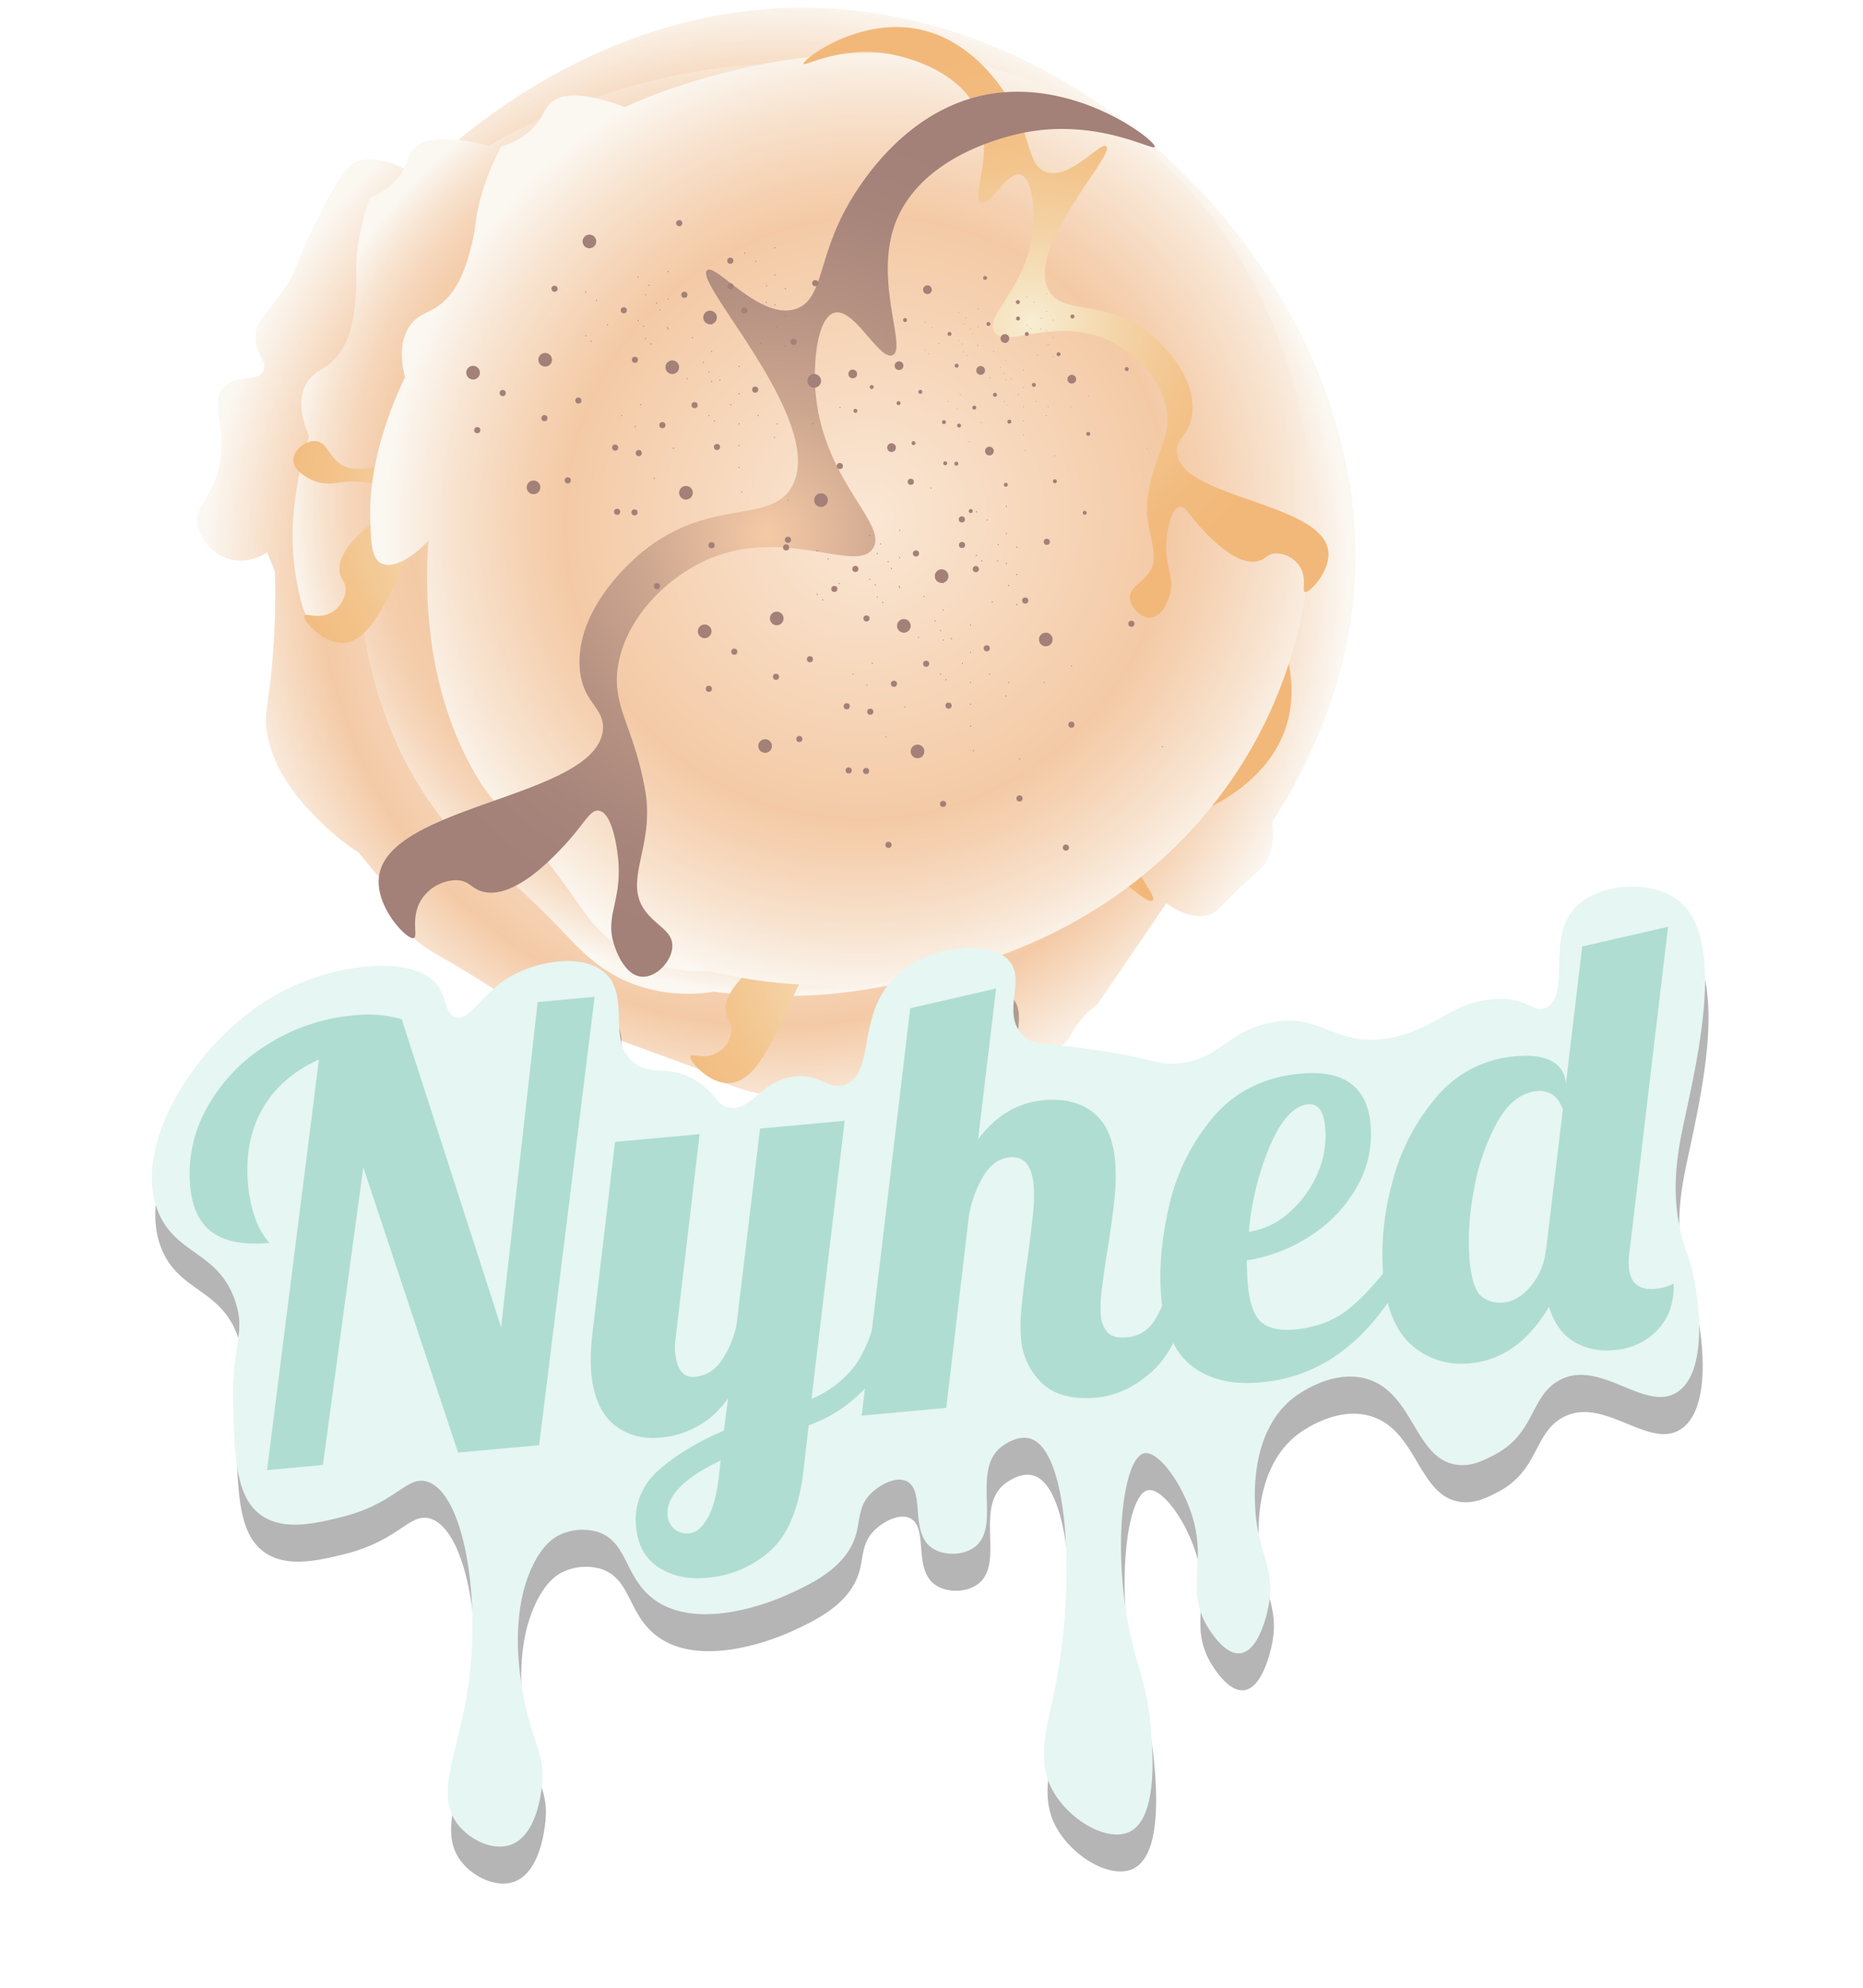 <svg xmlns="http://www.w3.org/2000/svg" xmlns:xlink="http://www.w3.org/1999/xlink" width="600" height="640" viewBox="0 0 600 640"><defs><style>.cls-1{fill:url(#radial-gradient);}.cls-2{fill:url(#radial-gradient-2);}.cls-3{fill:url(#radial-gradient-3);}.cls-4{fill:url(#radial-gradient-4);}.cls-5{fill:url(#radial-gradient-5);}.cls-6{fill:url(#radial-gradient-6);}.cls-7{fill:url(#radial-gradient-7);}.cls-8{fill:#a38078;}.cls-9{opacity:0.29;filter:url(#AI_GaussianBlur_7);}.cls-10{fill:#e6f6f2;}.cls-11{fill:#b0ddd1;}</style><radialGradient id="radial-gradient" cx="250.02" cy="183.52" r="183.81" gradientUnits="userSpaceOnUse"><stop offset="0" stop-color="#fffdf9"/><stop offset="0.16" stop-color="#fefaf4"/><stop offset="0.35" stop-color="#fcf1e5"/><stop offset="0.56" stop-color="#f9e1cc"/><stop offset="0.78" stop-color="#f4ccaa"/><stop offset="0.8" stop-color="#f4caa6"/><stop offset="1" stop-color="#fbf7f1"/></radialGradient><radialGradient id="radial-gradient-2" cx="424.17" cy="-1572.47" r="143.96" gradientTransform="matrix(0.98, 0.52, -0.5, 0.94, -951.53, 1423.78)" gradientUnits="userSpaceOnUse"><stop offset="0" stop-color="#fffdf9"/><stop offset="0.15" stop-color="#fefaf4"/><stop offset="0.33" stop-color="#fcf1e5"/><stop offset="0.53" stop-color="#f9e1cc"/><stop offset="0.73" stop-color="#f4ccaa"/><stop offset="0.75" stop-color="#f4caa6"/><stop offset="0.81" stop-color="#f4cdab"/><stop offset="0.87" stop-color="#f6d6bb"/><stop offset="0.94" stop-color="#f8e6d4"/><stop offset="1" stop-color="#fbf7f1"/></radialGradient><radialGradient id="radial-gradient-3" cx="-4978.08" cy="-5704.63" r="87.87" gradientTransform="matrix(0.1, -1.03, -1.01, -0.1, -4980.15, -5388.3)" gradientUnits="userSpaceOnUse"><stop offset="0" stop-color="#f7eed2"/><stop offset="0.09" stop-color="#f6e6c5"/><stop offset="0.34" stop-color="#f4d2a4"/><stop offset="0.58" stop-color="#f3c48c"/><stop offset="0.81" stop-color="#f2bb7e"/><stop offset="1" stop-color="#f2b879"/></radialGradient><radialGradient id="radial-gradient-4" cx="-4852.69" cy="-5569.92" r="87.87" xlink:href="#radial-gradient-3"/><radialGradient id="radial-gradient-5" cx="279.85" cy="-2043.64" r="132.01" gradientTransform="matrix(0.95, 0.67, -0.69, 0.96, -1396.65, 1941.18)" gradientUnits="userSpaceOnUse"><stop offset="0" stop-color="#fae7d5"/><stop offset="0.63" stop-color="#f4caa6"/><stop offset="0.71" stop-color="#f5d1b2"/><stop offset="0.87" stop-color="#f8e4d1"/><stop offset="1" stop-color="#fbf7f1"/></radialGradient><radialGradient id="radial-gradient-6" cx="-6944.58" cy="67.33" r="87.87" gradientTransform="matrix(-1.03, 0, 0, 1.02, -6820.56, 35.27)" xlink:href="#radial-gradient-3"/><radialGradient id="radial-gradient-7" cx="246.94" cy="172" r="134.03" gradientUnits="userSpaceOnUse"><stop offset="0" stop-color="#f4caa6"/><stop offset="0.04" stop-color="#efc5a3"/><stop offset="0.3" stop-color="#cea790"/><stop offset="0.56" stop-color="#b69283"/><stop offset="0.8" stop-color="#a8857b"/><stop offset="1" stop-color="#a38078"/></radialGradient><filter id="AI_GaussianBlur_7" name="AI_GaussianBlur_7"><feGaussianBlur stdDeviation="7"/></filter></defs><g id="Layer_2" data-name="Layer 2"><path class="cls-1" d="M436.55,177.76c.31,39.21-16,70.13-26.86,87,.92,6-.42,10-1.73,12.39-1.4,2.59-2.49,2.85-8.7,8.71-7,6.62-7.37,7.91-9.94,8.7-1.88.57-6.46,1.33-13.68-3.73l-22.21,32.54a29.33,29.33,0,0,0-5.13,4.75c-3,3.53-3.49,5.78-5,7.45-2,2.29-6.49,4.12-17.39,1.64l-10.79,5.43A94.93,94.93,0,0,1,304.79,353c-7,6-11.65,10-17.4,11.18-12.28,2.57-23.79-8.82-26.1-11.18a56.33,56.33,0,0,1-11.19,0,57.72,57.72,0,0,1-24.86-8.7l-60.9-22.38c-8.32-5.57-15.15-9.68-19.89-12.43-6.9-4-11.84-6.54-14.92-12.43a22.26,22.26,0,0,1-2.39-8.43L115.49,274.5a77.44,77.44,0,0,1-12.06-9.74c-5.1-5-15-14.84-17.4-28.58-1-5.53,0-7.39,1.24-18.65A246.18,246.18,0,0,0,88.51,184q-1.23-3.1-2.48-6.21a15.08,15.08,0,0,1-11.19,2.48,14.61,14.61,0,0,1-11.19-11.19c-1.09-5.86,3.47-7.49,6.22-16.15,4.47-14.07-3.23-23.31,2.49-28.59,4.17-3.87,10.69-1.14,12.43-5,1.31-2.9-2.18-5-2.49-10-.37-6,4.32-8.81,9.94-17.4,3.36-5.13,1.69-4.13,8.7-18.64,9-18.66,11.8-20.37,13.68-21.14s8.41-2.89,19.79,4.64C148,43.59,195.06,1.28,261.29,2.5,354.4,4.2,435.86,91,436.55,177.76Z"/><path class="cls-2" d="M390.14,242.45c-28.65,54.25-93,85.4-160.28,76.86A51.55,51.55,0,0,1,204.34,317c-10.76-4-17.1-10.81-21.87-15.8-27.09-28.38-29.38-23.72-40.8-38.49-7.82-10.12-22.54-32.74-26-71-4.73,6.59-10.34,10.22-14.2,8.87-3.39-1.18-4.39-5.87-5.81-12.92-1.15-5.74-2.59-16.51.2-32.25a115.88,115.88,0,0,1,3.69-14.92c-3.54-8.25-2.66-13.2-1.29-16.16,2.69-5.8,7.62-4.7,12-12,3.2-5.36,3.81-11.47,4.26-16a61.57,61.57,0,0,0,.2-8.34c-.09-5.61.66-13.73,4.46-24.36a21.78,21.78,0,0,0,9-6.46c3-3.76,2.91-6.53,4.65-8.79,2.35-3,8.3-5.46,24.78-1.48,3.4-2.11,86.23-51.7,164.53-9.37C391.43,75.11,428.75,169.3,390.14,242.45Z"/><path class="cls-3" d="M234.83,348.74c15.69-.63,21.32-45.65,36-45.57,4.84,0,5.25,5,12.73,6.28,11.58,1.92,22.21-7.48,25.14-10.29,14.31-13.74,9.18-28.14,18-32.07,14.4-6.38,41.62,25.67,44.49,22.79,1.77-1.76-9.7-12.53-6.43-20,2.48-5.67,10.9-3.76,22.5-8.84,3.84-1.69,20.77-9.54,26.64-26.19,6.95-19.72-5.8-39.84-7.09-39.51-1,.25,4.59,12.06.77,27.09-.76,3-5.92,21.07-20,26.81-13.48,5.5-29-4.63-30.71-1.22-1.39,2.82,9.46,9.21,7.9,13.42-1.24,3.31-9.58,3.66-16.09,2.7-19.76-2.93-27.76-18.69-33.49-15.84-5.93,2.95,3,19.66-5.88,35.75-4.63,8.33-13.91,16.25-24.12,17.13-9.15.8-12.71-4.62-26.69-8.43-11.63-3.18-19.63,3.09-25.6-2.43-3-2.76-3.71-6.25-6.87-6.56s-7.21,2.81-7.24,6.07c0,3.69,5.05,6,6.05,6.48,6.06,2.79,9.42-.67,18.24.89.55.09,10.07,1.84,10.34,5.2.16,2-3,2.82-8.15,6.83-3.1,2.43-12.56,9.83-11.57,16.63.39,2.7,2.13,3.23,1.92,6.09a9.23,9.23,0,0,1-4.84,7.14c-4,2.11-8-.07-8.41.9C221.72,341.33,228.23,349,234.83,348.74Z"/><path class="cls-4" d="M110.54,207c15.69-.63,21.31-45.65,36-45.57,4.84,0,5.26,5,12.74,6.28,11.57,1.93,22.21-7.48,25.13-10.29,14.31-13.74,9.18-28.14,18-32.07,14.4-6.38,41.62,25.67,44.5,22.79,1.76-1.75-9.71-12.53-6.44-20,2.48-5.67,10.9-3.76,22.5-8.84,3.84-1.69,20.77-9.54,26.64-26.19,6.95-19.72-5.8-39.84-7.09-39.51-1,.25,4.59,12.06.77,27.09-.76,3-5.92,21.07-20,26.82-13.49,5.49-29-4.64-30.71-1.22-1.39,2.82,9.46,9.2,7.89,13.41-1.23,3.31-9.57,3.66-16.08,2.7-19.77-2.93-27.77-18.69-33.49-15.84-5.93,3,3,19.66-5.89,35.75-4.62,8.33-13.91,16.25-24.12,17.14-9.15.79-12.71-4.63-26.69-8.44-11.63-3.18-19.63,3.09-25.6-2.43-3-2.76-3.71-6.25-6.87-6.56s-7.21,2.81-7.24,6.07c0,3.69,5.05,6,6.05,6.48,6.06,2.79,9.42-.67,18.24.89.55.09,10.07,1.84,10.34,5.2.16,2-3,2.82-8.14,6.83-3.11,2.43-12.57,9.83-11.58,16.63.4,2.7,2.13,3.23,1.93,6.09a9.26,9.26,0,0,1-4.85,7.14c-4,2.11-8-.07-8.41.9C97.42,199.63,103.93,207.3,110.54,207Z"/><path class="cls-5" d="M395.46,252.75c-36.23,51-103.34,75.33-167.08,59.91a48.12,48.12,0,0,1-24.33-4.89c-9.78-5-14.84-12.51-18.66-18-21.75-31-24.69-26.61-33.42-42.47-6-10.87-16.65-34.87-14-73.25-5.61,6-11.6,9.09-15.12,7.35-3.1-1.53-3.33-6.29-3.59-13.45-.21-5.82.08-16.68,5.26-32a122.46,122.46,0,0,1,5.91-14.46c-2.13-8.56-.5-13.39,1.29-16.19,3.51-5.49,8.1-3.89,13.44-10.65,3.94-5,5.49-11,6.64-15.49a63.1,63.1,0,0,0,1.5-8.27c.8-5.58,2.8-13.58,8.15-23.76a22.65,22.65,0,0,0,9.76-5.49c3.51-3.43,3.84-6.19,5.88-8.26,2.75-2.78,8.89-4.57,24.19,1.08,3.62-1.75,91.53-42.52,160.6,7.64C423,86.52,444.3,184,395.46,252.75Z"/><path class="cls-6" d="M427.77,177.31c-2.11-15.56-47.46-16.92-48.75-31.52-.43-4.82,4.5-5.71,5-13.27.83-11.71-9.54-21.41-12.61-24.05-15-13-28.88-6.49-33.62-14.93-7.72-13.73,21.62-43.85,18.49-46.44-1.92-1.59-11.56,10.84-19.33,8.29-5.88-1.93-4.78-10.49-10.93-21.56-2-3.67-11.46-19.78-28.58-24.06-20.29-5.06-39.12,9.54-38.67,10.79.34.93,11.57-5.71,26.9-3.32,3,.47,21.53,3.9,28.58,17.41C321,47.56,312.41,64,316,65.34c2.94,1.12,8.27-10.28,12.61-9.12,3.42.91,4.55,9.18,4.2,15.76-1,20-16,29.4-12.61,34.83,3.5,5.63,19.29-4.89,36.15,2.49,8.73,3.82,17.49,12.32,19.33,22.39,1.66,9-3.4,13.1-5.88,27.37-2.06,11.88,4.93,19.25,0,25.71-2.47,3.24-5.88,4.29-5.89,7.47s3.49,6.91,6.73,6.63c3.67-.31,5.52-5.59,5.88-6.63,2.21-6.3-1.55-9.32-.84-18.25.05-.55.89-10.2,4.21-10.78,1.95-.34,3.09,2.75,7.56,7.46,2.71,2.86,11,11.58,17.65,10,2.65-.65,3-2.43,5.89-2.49a9.27,9.27,0,0,1,7.56,4.14c2.48,3.79.68,7.95,1.69,8.3C421.63,191.07,428.66,183.86,427.77,177.31Z"/><path class="cls-7" d="M122.07,282.17c3.12-23.32,70.18-25.35,72.1-47.24.63-7.22-6.67-8.55-7.46-19.88C185.48,197.5,200.81,183,205.35,179c22.23-19.41,42.71-9.73,49.72-22.37,11.41-20.58-32-65.73-27.34-69.61,2.83-2.38,17.09,16.26,28.59,12.43,8.69-2.9,7.05-15.73,16.16-32.32,3-5.5,16.94-29.64,42.26-36,30-7.58,57.84,14.29,57.17,16.16-.5,1.41-17.11-8.54-39.77-5-4.49.71-31.83,5.86-42.26,26.1-10,19.34,2.77,44-2.49,46C283.05,116,275.16,99,268.75,100.69c-5.06,1.37-6.73,13.77-6.22,23.62,1.55,29.9,23.64,44.06,18.65,52.2-5.18,8.43-28.52-7.33-53.45,3.73-12.91,5.72-25.87,18.46-28.59,33.56-2.44,13.54,5,19.63,8.7,41,3,17.8-7.3,28.85,0,38.53,3.65,4.85,8.69,6.43,8.7,11.19s-5.14,10.36-9.94,9.94c-5.44-.47-8.17-8.38-8.7-9.94-3.26-9.43,2.29-14,1.24-27.35-.07-.82-1.3-15.28-6.22-16.15-2.89-.52-4.58,4.12-11.18,11.18-4,4.29-16.23,17.35-26.11,14.92-3.91-1-4.46-3.63-8.7-3.73a13.66,13.66,0,0,0-11.18,6.21c-3.67,5.68-1,11.92-2.49,12.43C131.16,302.79,120.76,292,122.07,282.17Z"/><circle class="cls-8" cx="152.36" cy="119.99" r="2.2"/><circle class="cls-8" cx="268.71" cy="189.62" r="0.99"/><circle class="cls-8" cx="229.16" cy="175.55" r="0.99"/><circle class="cls-8" cx="262.56" cy="91.17" r="0.99"/><circle class="cls-8" cx="270.47" cy="150.06" r="0.99"/><circle class="cls-8" cx="253.77" cy="173.8" r="0.99"/><circle class="cls-8" cx="211.58" cy="188.74" r="0.99"/><circle class="cls-8" cx="239.7" cy="99.96" r="0.99"/><circle class="cls-8" cx="213.33" cy="136.88" r="0.99"/><circle class="cls-8" cx="289.8" cy="117.54" r="0.99"/><ellipse class="cls-8" cx="238.88" cy="158.41" rx="0.17" ry="0.19"/><ellipse class="cls-8" cx="238" cy="136.44" rx="0.17" ry="0.19"/><ellipse class="cls-8" cx="238" cy="143.47" rx="0.17" ry="0.19"/><ellipse class="cls-8" cx="244.15" cy="133.8" rx="0.17" ry="0.19"/><ellipse class="cls-8" cx="235.36" cy="130.29" rx="0.17" ry="0.19"/><ellipse class="cls-8" cx="230.09" cy="135.56" rx="0.17" ry="0.19"/><ellipse class="cls-8" cx="238" cy="150.5" rx="0.17" ry="0.19"/><ellipse class="cls-8" cx="250.31" cy="136.44" rx="0.17" ry="0.19"/><ellipse class="cls-8" cx="238" cy="117.98" rx="0.17" ry="0.19"/><ellipse class="cls-8" cx="228.33" cy="133.8" rx="0.17" ry="0.19"/><ellipse class="cls-8" cx="210.75" cy="154.02" rx="0.17" ry="0.19"/><ellipse class="cls-8" cx="228.33" cy="119.74" rx="0.17" ry="0.19"/><ellipse class="cls-8" cx="238" cy="126.77" rx="0.17" ry="0.19"/><ellipse class="cls-8" cx="200.2" cy="133.8" rx="0.17" ry="0.19"/><ellipse class="cls-8" cx="204.6" cy="137.32" rx="0.17" ry="0.19"/><ellipse class="cls-8" cx="206.36" cy="130.29" rx="0.17" ry="0.19"/><ellipse class="cls-8" cx="231.85" cy="122.38" rx="0.17" ry="0.19"/><ellipse class="cls-8" cx="216.91" cy="144.35" rx="0.17" ry="0.19"/><ellipse class="cls-8" cx="261.73" cy="136.44" rx="0.17" ry="0.19"/><ellipse class="cls-8" cx="253.82" cy="161.05" rx="0.17" ry="0.19"/><ellipse class="cls-8" cx="270.52" cy="131.17" rx="0.17" ry="0.19"/><ellipse class="cls-8" cx="249.43" cy="140.83" rx="0.17" ry="0.19"/><circle class="cls-8" cx="230.91" cy="143.91" r="0.99"/><circle class="cls-8" cx="243.22" cy="125.45" r="0.99"/><circle class="cls-8" cx="216.52" cy="118.23" r="2.2"/><circle class="cls-8" cx="262.23" cy="122.62" r="2.2"/><circle class="cls-8" cx="220.92" cy="158.66" r="2.2"/><circle class="cls-8" cx="204.35" cy="164.98" r="0.99"/><circle class="cls-8" cx="175.34" cy="134.63" r="0.99"/><circle class="cls-8" cx="235.21" cy="83.94" r="0.99"/><circle class="cls-8" cx="223.7" cy="130.44" r="0.99"/><circle class="cls-8" cx="198.12" cy="144.12" r="0.99"/><circle class="cls-8" cx="153.71" cy="138.5" r="0.99"/><circle class="cls-8" cx="218.75" cy="71.85" r="0.99"/><circle class="cls-8" cx="178.6" cy="92.97" r="0.99"/><circle class="cls-8" cx="255.6" cy="110.08" r="0.99"/><circle class="cls-8" cx="204.48" cy="115.84" r="0.99"/><circle class="cls-8" cx="189.83" cy="77.74" r="2.2"/><circle class="cls-8" cx="228.68" cy="102.22" r="2.2"/><circle class="cls-8" cx="175.58" cy="115.84" r="2.2"/><circle class="cls-8" cx="205.71" cy="145.87" r="0.99"/><circle class="cls-8" cx="182.85" cy="154.66" r="0.99"/><circle class="cls-8" cx="186.27" cy="128.97" r="0.99"/><circle class="cls-8" cx="161.9" cy="126.55" r="0.99"/><circle class="cls-8" cx="198.75" cy="164.78" r="0.99"/><circle class="cls-8" cx="171.83" cy="156.92" r="2.2"/><ellipse class="cls-8" cx="299.83" cy="157.16" rx="0.17" ry="0.19"/><ellipse class="cls-8" cx="214.98" cy="105.47" rx="0.17" ry="0.19"/><ellipse class="cls-8" cx="209.71" cy="110.74" rx="0.17" ry="0.19"/><ellipse class="cls-8" cx="207.95" cy="108.99" rx="0.17" ry="0.19"/><ellipse class="cls-8" cx="207.95" cy="94.92" rx="0.17" ry="0.19"/><ellipse class="cls-8" cx="211.47" cy="97.56" rx="0.17" ry="0.19"/><ellipse class="cls-8" cx="195.65" cy="104.59" rx="0.17" ry="0.19"/><ellipse class="cls-8" cx="190.37" cy="109.86" rx="0.17" ry="0.19"/><ellipse class="cls-8" cx="188.62" cy="108.11" rx="0.17" ry="0.19"/><ellipse class="cls-8" cx="188.62" cy="94.04" rx="0.17" ry="0.19"/><ellipse class="cls-8" cx="192.13" cy="96.68" rx="0.17" ry="0.19"/><ellipse class="cls-8" cx="215.2" cy="105.91" rx="0.17" ry="0.19"/><ellipse class="cls-8" cx="212.56" cy="99.76" rx="0.17" ry="0.19"/><ellipse class="cls-8" cx="207.29" cy="105.03" rx="0.17" ry="0.19"/><ellipse class="cls-8" cx="215.2" cy="87.45" rx="0.17" ry="0.19"/><ellipse class="cls-8" cx="205.53" cy="103.27" rx="0.17" ry="0.19"/><ellipse class="cls-8" cx="205.53" cy="89.21" rx="0.17" ry="0.19"/><ellipse class="cls-8" cx="215.2" cy="96.24" rx="0.17" ry="0.19"/><ellipse class="cls-8" cx="209.05" cy="91.85" rx="0.17" ry="0.19"/><circle class="cls-8" cx="220.42" cy="94.92" r="0.99"/><circle class="cls-8" cx="200.9" cy="99.9" r="0.99"/><ellipse class="cls-8" cx="249.55" cy="98.2" rx="0.17" ry="0.19"/><ellipse class="cls-8" cx="246.91" cy="92.04" rx="0.17" ry="0.19"/><ellipse class="cls-8" cx="241.64" cy="97.32" rx="0.17" ry="0.19"/><ellipse class="cls-8" cx="249.55" cy="79.74" rx="0.17" ry="0.19"/><ellipse class="cls-8" cx="239.88" cy="95.56" rx="0.17" ry="0.19"/><ellipse class="cls-8" cx="239.88" cy="81.5" rx="0.17" ry="0.19"/><ellipse class="cls-8" cx="249.55" cy="88.53" rx="0.17" ry="0.19"/><ellipse class="cls-8" cx="243.4" cy="84.13" rx="0.17" ry="0.19"/><circle class="cls-8" cx="235.26" cy="92.19" r="0.99"/><ellipse class="cls-8" cx="252.91" cy="111.38" rx="0.17" ry="0.19"/><ellipse class="cls-8" cx="250.27" cy="105.23" rx="0.17" ry="0.19"/><ellipse class="cls-8" cx="245" cy="110.5" rx="0.17" ry="0.19"/><ellipse class="cls-8" cx="252.91" cy="92.92" rx="0.17" ry="0.19"/><ellipse class="cls-8" cx="252.91" cy="101.71" rx="0.17" ry="0.19"/><ellipse class="cls-8" cx="246.76" cy="97.32" rx="0.17" ry="0.19"/><ellipse class="cls-8" cx="229.18" cy="122.81" rx="0.17" ry="0.19"/><ellipse class="cls-8" cx="226.54" cy="116.66" rx="0.17" ry="0.19"/><ellipse class="cls-8" cx="221.27" cy="121.93" rx="0.17" ry="0.19"/><ellipse class="cls-8" cx="229.18" cy="104.35" rx="0.17" ry="0.19"/><ellipse class="cls-8" cx="229.18" cy="113.14" rx="0.17" ry="0.19"/><ellipse class="cls-8" cx="223.02" cy="108.75" rx="0.17" ry="0.19"/><circle class="cls-8" cx="226.94" cy="203.27" r="2.2"/><circle class="cls-8" cx="343.29" cy="272.9" r="0.99"/><circle class="cls-8" cx="303.73" cy="258.83" r="0.99"/><circle class="cls-8" cx="337.13" cy="174.45" r="0.99"/><circle class="cls-8" cx="345.05" cy="233.34" r="0.99"/><circle class="cls-8" cx="328.35" cy="257.08" r="0.99"/><circle class="cls-8" cx="286.15" cy="272.02" r="0.99"/><circle class="cls-8" cx="314.28" cy="183.24" r="0.99"/><circle class="cls-8" cx="287.91" cy="220.16" r="0.99"/><circle class="cls-8" cx="364.38" cy="200.82" r="0.99"/><ellipse class="cls-8" cx="313.46" cy="241.69" rx="0.17" ry="0.19"/><ellipse class="cls-8" cx="312.58" cy="219.72" rx="0.17" ry="0.19"/><ellipse class="cls-8" cx="312.58" cy="226.75" rx="0.17" ry="0.19"/><ellipse class="cls-8" cx="318.73" cy="217.08" rx="0.17" ry="0.19"/><ellipse class="cls-8" cx="309.94" cy="213.57" rx="0.17" ry="0.19"/><ellipse class="cls-8" cx="304.67" cy="218.84" rx="0.17" ry="0.19"/><ellipse class="cls-8" cx="312.58" cy="233.78" rx="0.17" ry="0.19"/><ellipse class="cls-8" cx="324.88" cy="219.72" rx="0.17" ry="0.19"/><ellipse class="cls-8" cx="312.58" cy="201.26" rx="0.17" ry="0.19"/><ellipse class="cls-8" cx="302.91" cy="217.08" rx="0.17" ry="0.19"/><ellipse class="cls-8" cx="285.33" cy="237.3" rx="0.17" ry="0.19"/><ellipse class="cls-8" cx="302.91" cy="203.02" rx="0.17" ry="0.19"/><ellipse class="cls-8" cx="312.58" cy="210.05" rx="0.17" ry="0.19"/><ellipse class="cls-8" cx="274.78" cy="217.08" rx="0.17" ry="0.19"/><ellipse class="cls-8" cx="279.18" cy="220.6" rx="0.17" ry="0.19"/><ellipse class="cls-8" cx="280.94" cy="213.57" rx="0.17" ry="0.19"/><ellipse class="cls-8" cx="306.43" cy="205.66" rx="0.17" ry="0.19"/><ellipse class="cls-8" cx="291.48" cy="227.63" rx="0.17" ry="0.19"/><ellipse class="cls-8" cx="336.31" cy="219.72" rx="0.17" ry="0.19"/><ellipse class="cls-8" cx="328.4" cy="244.33" rx="0.17" ry="0.19"/><ellipse class="cls-8" cx="345.1" cy="214.45" rx="0.17" ry="0.19"/><ellipse class="cls-8" cx="324.01" cy="224.11" rx="0.17" ry="0.19"/><circle class="cls-8" cx="305.49" cy="227.19" r="0.99"/><circle class="cls-8" cx="317.8" cy="208.73" r="0.99"/><circle class="cls-8" cx="291.1" cy="201.51" r="2.2"/><circle class="cls-8" cx="336.81" cy="205.9" r="2.2"/><circle class="cls-8" cx="295.5" cy="241.94" r="2.2"/><circle class="cls-8" cx="278.93" cy="248.25" r="0.99"/><circle class="cls-8" cx="249.92" cy="217.91" r="0.99"/><circle class="cls-8" cx="309.78" cy="167.22" r="0.99"/><circle class="cls-8" cx="298.28" cy="213.71" r="0.99"/><circle class="cls-8" cx="272.7" cy="227.4" r="0.99"/><circle class="cls-8" cx="228.29" cy="221.78" r="0.99"/><circle class="cls-8" cx="293.33" cy="155.13" r="0.99"/><circle class="cls-8" cx="253.18" cy="176.25" r="0.99"/><circle class="cls-8" cx="330.18" cy="193.36" r="0.99"/><circle class="cls-8" cx="279.06" cy="199.12" r="0.99"/><circle class="cls-8" cx="264.41" cy="161.02" r="2.2"/><circle class="cls-8" cx="303.26" cy="185.5" r="2.2"/><circle class="cls-8" cx="250.16" cy="199.12" r="2.2"/><circle class="cls-8" cx="280.28" cy="229.15" r="0.99"/><circle class="cls-8" cx="257.43" cy="237.94" r="0.99"/><circle class="cls-8" cx="260.85" cy="212.25" r="0.99"/><circle class="cls-8" cx="236.48" cy="209.83" r="0.99"/><circle class="cls-8" cx="273.33" cy="248.06" r="0.99"/><circle class="cls-8" cx="246.41" cy="240.2" r="2.2"/><ellipse class="cls-8" cx="374.4" cy="240.44" rx="0.17" ry="0.19"/><ellipse class="cls-8" cx="289.56" cy="188.75" rx="0.17" ry="0.19"/><ellipse class="cls-8" cx="284.29" cy="194.02" rx="0.17" ry="0.19"/><ellipse class="cls-8" cx="282.53" cy="192.26" rx="0.17" ry="0.19"/><ellipse class="cls-8" cx="282.53" cy="178.2" rx="0.17" ry="0.19"/><ellipse class="cls-8" cx="286.05" cy="180.84" rx="0.17" ry="0.19"/><ellipse class="cls-8" cx="270.23" cy="187.87" rx="0.17" ry="0.19"/><ellipse class="cls-8" cx="264.95" cy="193.14" rx="0.17" ry="0.19"/><ellipse class="cls-8" cx="263.19" cy="191.39" rx="0.17" ry="0.19"/><ellipse class="cls-8" cx="263.19" cy="177.32" rx="0.17" ry="0.19"/><ellipse class="cls-8" cx="266.71" cy="179.96" rx="0.17" ry="0.19"/><ellipse class="cls-8" cx="289.78" cy="189.19" rx="0.17" ry="0.19"/><ellipse class="cls-8" cx="287.14" cy="183.04" rx="0.17" ry="0.19"/><ellipse class="cls-8" cx="281.87" cy="188.31" rx="0.17" ry="0.19"/><ellipse class="cls-8" cx="289.78" cy="170.73" rx="0.17" ry="0.19"/><ellipse class="cls-8" cx="280.11" cy="186.55" rx="0.17" ry="0.19"/><ellipse class="cls-8" cx="280.11" cy="172.49" rx="0.17" ry="0.19"/><ellipse class="cls-8" cx="289.78" cy="179.52" rx="0.17" ry="0.19"/><ellipse class="cls-8" cx="283.63" cy="175.12" rx="0.17" ry="0.19"/><circle class="cls-8" cx="295" cy="178.2" r="0.99"/><circle class="cls-8" cx="275.48" cy="183.18" r="0.99"/><ellipse class="cls-8" cx="324.13" cy="181.48" rx="0.17" ry="0.19"/><ellipse class="cls-8" cx="321.49" cy="175.32" rx="0.17" ry="0.19"/><ellipse class="cls-8" cx="316.22" cy="180.6" rx="0.17" ry="0.19"/><ellipse class="cls-8" cx="324.13" cy="163.02" rx="0.17" ry="0.19"/><ellipse class="cls-8" cx="314.46" cy="178.84" rx="0.17" ry="0.19"/><ellipse class="cls-8" cx="314.46" cy="164.78" rx="0.17" ry="0.19"/><ellipse class="cls-8" cx="324.13" cy="171.81" rx="0.17" ry="0.19"/><ellipse class="cls-8" cx="317.98" cy="167.41" rx="0.17" ry="0.19"/><circle class="cls-8" cx="309.83" cy="175.47" r="0.99"/><ellipse class="cls-8" cx="327.49" cy="194.66" rx="0.17" ry="0.19"/><ellipse class="cls-8" cx="324.85" cy="188.51" rx="0.17" ry="0.19"/><ellipse class="cls-8" cx="319.58" cy="193.78" rx="0.17" ry="0.19"/><ellipse class="cls-8" cx="327.49" cy="176.2" rx="0.17" ry="0.19"/><ellipse class="cls-8" cx="327.49" cy="184.99" rx="0.17" ry="0.19"/><ellipse class="cls-8" cx="321.33" cy="180.6" rx="0.17" ry="0.19"/><ellipse class="cls-8" cx="303.76" cy="206.09" rx="0.17" ry="0.19"/><ellipse class="cls-8" cx="301.12" cy="199.94" rx="0.17" ry="0.19"/><ellipse class="cls-8" cx="295.84" cy="205.21" rx="0.17" ry="0.19"/><ellipse class="cls-8" cx="303.76" cy="187.63" rx="0.17" ry="0.19"/><ellipse class="cls-8" cx="303.76" cy="196.42" rx="0.17" ry="0.19"/><ellipse class="cls-8" cx="297.6" cy="192.02" rx="0.17" ry="0.19"/><circle class="cls-8" cx="274.63" cy="120.4" r="1.41"/><circle class="cls-8" cx="349.34" cy="165.11" r="0.64"/><circle class="cls-8" cx="323.94" cy="156.08" r="0.64"/><circle class="cls-8" cx="345.39" cy="101.9" r="0.64"/><circle class="cls-8" cx="350.47" cy="139.71" r="0.64"/><circle class="cls-8" cx="339.74" cy="154.95" r="0.64"/><circle class="cls-8" cx="312.65" cy="164.55" r="0.64"/><circle class="cls-8" cx="330.71" cy="107.54" r="0.64"/><circle class="cls-8" cx="313.78" cy="131.25" r="0.64"/><circle class="cls-8" cx="362.88" cy="118.83" r="0.64"/><ellipse class="cls-8" cx="330.18" cy="145.08" rx="0.11" ry="0.12"/><ellipse class="cls-8" cx="329.62" cy="130.97" rx="0.11" ry="0.12"/><ellipse class="cls-8" cx="329.62" cy="135.48" rx="0.11" ry="0.12"/><ellipse class="cls-8" cx="333.57" cy="129.27" rx="0.11" ry="0.12"/><ellipse class="cls-8" cx="327.93" cy="127.02" rx="0.11" ry="0.12"/><ellipse class="cls-8" cx="324.54" cy="130.4" rx="0.11" ry="0.12"/><ellipse class="cls-8" cx="329.62" cy="140" rx="0.11" ry="0.12"/><ellipse class="cls-8" cx="337.52" cy="130.97" rx="0.11" ry="0.12"/><ellipse class="cls-8" cx="329.62" cy="119.11" rx="0.11" ry="0.12"/><ellipse class="cls-8" cx="323.41" cy="129.27" rx="0.11" ry="0.12"/><ellipse class="cls-8" cx="312.12" cy="142.25" rx="0.11" ry="0.12"/><ellipse class="cls-8" cx="323.41" cy="120.24" rx="0.11" ry="0.12"/><ellipse class="cls-8" cx="329.62" cy="124.76" rx="0.11" ry="0.12"/><ellipse class="cls-8" cx="305.35" cy="129.27" rx="0.11" ry="0.12"/><ellipse class="cls-8" cx="308.17" cy="131.53" rx="0.11" ry="0.12"/><ellipse class="cls-8" cx="309.3" cy="127.02" rx="0.11" ry="0.12"/><ellipse class="cls-8" cx="325.67" cy="121.94" rx="0.11" ry="0.12"/><ellipse class="cls-8" cx="316.07" cy="136.05" rx="0.11" ry="0.12"/><ellipse class="cls-8" cx="344.86" cy="130.97" rx="0.11" ry="0.12"/><ellipse class="cls-8" cx="339.78" cy="146.77" rx="0.11" ry="0.12"/><ellipse class="cls-8" cx="350.5" cy="127.58" rx="0.11" ry="0.12"/><ellipse class="cls-8" cx="336.96" cy="133.79" rx="0.11" ry="0.12"/><circle class="cls-8" cx="325.07" cy="135.76" r="0.64"/><circle class="cls-8" cx="332.97" cy="123.91" r="0.64"/><circle class="cls-8" cx="315.83" cy="119.27" r="1.41"/><circle class="cls-8" cx="345.18" cy="122.09" r="1.41"/><circle class="cls-8" cx="318.65" cy="145.23" r="1.41"/><circle class="cls-8" cx="308.01" cy="149.29" r="0.64"/><circle class="cls-8" cx="289.39" cy="129.8" r="0.64"/><circle class="cls-8" cx="327.82" cy="97.26" r="0.64"/><circle class="cls-8" cx="320.44" cy="127.11" r="0.64"/><circle class="cls-8" cx="304.01" cy="135.9" r="0.64"/><circle class="cls-8" cx="275.5" cy="132.29" r="0.64"/><circle class="cls-8" cx="317.26" cy="89.49" r="0.64"/><circle class="cls-8" cx="291.48" cy="103.05" r="0.64"/><circle class="cls-8" cx="340.92" cy="114.04" r="0.64"/><circle class="cls-8" cx="308.1" cy="117.74" r="0.64"/><circle class="cls-8" cx="298.69" cy="93.28" r="1.41"/><circle class="cls-8" cx="323.64" cy="108.99" r="1.41"/><circle class="cls-8" cx="289.54" cy="117.74" r="1.41"/><circle class="cls-8" cx="308.88" cy="137.02" r="0.64"/><circle class="cls-8" cx="294.21" cy="142.67" r="0.64"/><circle class="cls-8" cx="296.4" cy="126.17" r="0.64"/><circle class="cls-8" cx="280.75" cy="124.62" r="0.64"/><circle class="cls-8" cx="304.42" cy="149.16" r="0.64"/><circle class="cls-8" cx="287.13" cy="144.12" r="1.41"/><ellipse class="cls-8" cx="369.32" cy="144.27" rx="0.11" ry="0.12"/><ellipse class="cls-8" cx="314.84" cy="111.08" rx="0.11" ry="0.12"/><ellipse class="cls-8" cx="311.45" cy="114.47" rx="0.11" ry="0.12"/><ellipse class="cls-8" cx="310.33" cy="113.34" rx="0.11" ry="0.12"/><ellipse class="cls-8" cx="310.33" cy="104.31" rx="0.11" ry="0.12"/><ellipse class="cls-8" cx="312.58" cy="106" rx="0.11" ry="0.12"/><ellipse class="cls-8" cx="302.42" cy="110.52" rx="0.11" ry="0.12"/><ellipse class="cls-8" cx="299.04" cy="113.9" rx="0.11" ry="0.12"/><ellipse class="cls-8" cx="297.91" cy="112.77" rx="0.11" ry="0.12"/><ellipse class="cls-8" cx="297.91" cy="103.74" rx="0.11" ry="0.12"/><ellipse class="cls-8" cx="300.17" cy="105.44" rx="0.11" ry="0.12"/><ellipse class="cls-8" cx="314.98" cy="111.36" rx="0.11" ry="0.12"/><ellipse class="cls-8" cx="313.29" cy="107.41" rx="0.11" ry="0.12"/><ellipse class="cls-8" cx="309.9" cy="110.8" rx="0.11" ry="0.12"/><ellipse class="cls-8" cx="314.98" cy="99.51" rx="0.11" ry="0.12"/><ellipse class="cls-8" cx="308.77" cy="109.67" rx="0.11" ry="0.12"/><ellipse class="cls-8" cx="308.77" cy="100.64" rx="0.11" ry="0.12"/><ellipse class="cls-8" cx="314.98" cy="105.15" rx="0.11" ry="0.12"/><ellipse class="cls-8" cx="311.03" cy="102.33" rx="0.11" ry="0.12"/><circle class="cls-8" cx="318.33" cy="104.31" r="0.64"/><circle class="cls-8" cx="305.8" cy="107.51" r="0.64"/><ellipse class="cls-8" cx="337.04" cy="106.41" rx="0.11" ry="0.12"/><ellipse class="cls-8" cx="335.34" cy="102.46" rx="0.11" ry="0.12"/><ellipse class="cls-8" cx="331.96" cy="105.85" rx="0.11" ry="0.12"/><ellipse class="cls-8" cx="337.04" cy="94.56" rx="0.11" ry="0.12"/><ellipse class="cls-8" cx="330.83" cy="104.72" rx="0.11" ry="0.12"/><ellipse class="cls-8" cx="330.83" cy="95.69" rx="0.11" ry="0.12"/><ellipse class="cls-8" cx="337.04" cy="100.2" rx="0.11" ry="0.12"/><ellipse class="cls-8" cx="333.09" cy="97.38" rx="0.11" ry="0.12"/><circle class="cls-8" cx="327.86" cy="102.55" r="0.64"/><ellipse class="cls-8" cx="339.19" cy="114.88" rx="0.11" ry="0.12"/><ellipse class="cls-8" cx="337.5" cy="110.93" rx="0.11" ry="0.12"/><ellipse class="cls-8" cx="334.11" cy="114.31" rx="0.11" ry="0.12"/><ellipse class="cls-8" cx="339.19" cy="103.02" rx="0.11" ry="0.12"/><ellipse class="cls-8" cx="339.19" cy="108.67" rx="0.11" ry="0.12"/><ellipse class="cls-8" cx="335.24" cy="105.85" rx="0.11" ry="0.12"/><ellipse class="cls-8" cx="323.95" cy="122.21" rx="0.11" ry="0.12"/><ellipse class="cls-8" cx="322.26" cy="118.26" rx="0.11" ry="0.12"/><ellipse class="cls-8" cx="318.87" cy="121.65" rx="0.11" ry="0.12"/><ellipse class="cls-8" cx="323.95" cy="110.36" rx="0.11" ry="0.12"/><ellipse class="cls-8" cx="323.95" cy="116.01" rx="0.11" ry="0.12"/><ellipse class="cls-8" cx="320" cy="113.18" rx="0.11" ry="0.12"/><g class="cls-9"><path d="M52.2,402.49c-8.7-20.41,9.84-51.64,33-67.3,19.54-13.21,48.73-16.5,56.67-6.2,3.11,4,2.46,9.49,6,10.5,4.83,1.39,8.31-8.25,18.82-13.78,8.3-4.37,22-6.73,29.06-.66,8.77,7.56.46,22.39,9.71,29.24,5.92,4.38,11.59,0,20.65,6.14,5.95,4,5.66,7.38,9.78,8.14,7,1.28,9.87-8.07,20.18-9.89,8.89-1.56,11.64,4.54,17.3,2.43,9.43-3.51,3.76-21.24,15-33.51,10.32-11.28,31-13.61,37.56-6.46,5.77,6.25-2.23,16.4,4.19,23.72,3.56,4.07,7.46,2.57,26.62,5.59,17.32,2.73,17.14,4.42,23.45,3.88,13.52-1.17,14.81-9,28-12.61,18.34-5.07,22.27,8.3,41.56,4.22,15.1-3.19,20-12.93,36-12.34,7.19.26,9.67,4.58,13.31,2.79,7.92-3.88.1-22,9.12-32,7.39-8.16,25.14-9.58,34-2.11,13.95,11.83,6.48,46.77,2.14,67.08-2,9.54-6.13,24.82-1.15,42.28,1.17,4.11,1.75,4.5,2.82,8.78,2.72,11,5,33-4.41,39.57-10.39,7.29-25.15-11-38.48-3.5-9.27,5.26-7.51,17.17-20.89,24-3.49,1.78-7.19,3.67-11.77,3.09-13.62-1.74-13.86-22.72-28.63-27.5-11.85-3.84-23.86,5.72-24.53,6.27-13.08,10.71-12.08,30.29-11.83,35.22.74,14.69,7.05,19.61,4,32.78-.44,1.87-3,13.11-8.77,13.85-5,.65-9.74-7.06-10.87-9-6.44-11.27-.64-19.08-4-32.77-2.87-11.6-11.39-23.64-16.14-22.62-7.27,1.56-10.85,34.86-3.21,63.56,1.89,7.06,4.09,12.52,5.09,22.63.78,7.91,3.09,31.26-6.76,35.76-7,3.19-18.84-3.6-24.27-12.83-6.13-10.43-1.86-21.28.78-35.22C347.59,520.15,345,479,333,475.14c-4.54-1.47-9.56,2.72-9.77,2.91-9.14,7.83.27,25.31-8.13,31.87-3.82,3-10.34,2.93-14,.28-7.08-5.07-2-18.41-8-21.36-3.58-1.75-8.92,1.24-11.68,4.09-4,4.1-3.28,8.64-4.79,13.49-3.27,10.54-14.83,15.74-22.34,19.12-2.95,1.33-28.47,12.43-43.1.94-9.17-7.2-8-18.49-18-21.44a17.5,17.5,0,0,0-11.95,1.1c-1.76.85-6.9,3.75-10.67,15-1.13,3.38-5.24,16.78-.42,39.21,3.1,14.45,6.57,17,5.45,26.61-.33,2.82-1.9,16.28-10.31,19-5.62,1.83-12.81-1.63-16.66-6.5-7.67-9.72-.18-22.62,3-43.46,4.59-29.67-1.31-63.7-13.18-67.08-6.64-1.89-10,7.28-28.06,11.61-8,1.91-18,4.3-25.16-.7-8-5.61-8.5-17.71-9.09-33.31-.81-21.69,4.14-24.64.79-35.22C71.76,415,58,416.16,52.2,402.49Z"/></g><path class="cls-10" d="M51.1,390.54c-8.69-20.41,9.84-51.64,33-67.3,19.53-13.21,48.72-16.5,56.67-6.2,3.1,4,2.46,9.49,6,10.5,4.84,1.39,8.31-8.25,18.82-13.78,8.3-4.37,22-6.73,29.06-.66,8.77,7.56.46,22.39,9.71,29.24,5.92,4.38,11.59,0,20.65,6.14,5.95,4,5.66,7.38,9.78,8.14,7,1.28,9.88-8.07,20.19-9.89,8.88-1.56,11.64,4.54,17.29,2.43,9.44-3.51,3.77-21.24,15-33.51,10.33-11.27,31-13.61,37.57-6.46,5.77,6.25-2.24,16.4,4.18,23.72,3.57,4.07,7.46,2.57,26.62,5.59,17.32,2.73,17.15,4.42,23.46,3.88,13.51-1.17,14.8-9,28-12.61,18.34-5.07,22.27,8.3,41.56,4.22,15.11-3.19,20-12.93,36-12.34,7.2.27,9.67,4.58,13.32,2.79,7.91-3.88.09-22,9.11-32,7.4-8.16,25.14-9.58,33.95-2.11,14,11.83,6.48,46.77,2.14,67.08-2,9.54-6.13,24.82-1.14,42.28,1.17,4.11,1.75,4.5,2.81,8.78,2.72,11,5,33-4.4,39.57-10.4,7.29-25.16-11.05-38.48-3.5-9.27,5.26-7.51,17.17-20.9,24-3.49,1.78-7.19,3.68-11.76,3.09-13.62-1.74-13.86-22.72-28.64-27.5-11.85-3.84-23.86,5.72-24.53,6.27C403,461.16,404,480.74,404.27,485.67c.75,14.69,7.05,19.61,4,32.78-.43,1.87-3,13.11-8.77,13.85-5,.65-9.74-7.06-10.87-9-6.44-11.27-.63-19.08-4-32.77-2.86-11.6-11.39-23.64-16.13-22.62-7.27,1.56-10.85,34.86-3.21,63.56,1.88,7.06,4.09,12.52,5.09,22.63.78,7.91,3.09,31.26-6.76,35.76-7,3.19-18.85-3.6-24.28-12.83-6.13-10.43-1.86-21.28.79-35.22,6.37-33.57,3.76-74.71-8.21-78.58-4.55-1.47-9.57,2.72-9.78,2.91-9.13,7.83.28,25.31-8.12,31.87-3.83,3-10.35,2.93-14,.28-7.07-5.07-2-18.41-8-21.36-3.58-1.75-8.92,1.24-11.68,4.09-4,4.1-3.28,8.64-4.78,13.49-3.27,10.54-14.84,15.74-22.35,19.12-2.95,1.33-28.46,12.43-43.09.94-9.18-7.2-8-18.49-18-21.44a17.51,17.51,0,0,0-11.95,1.1c-1.75.85-6.89,3.75-10.67,15-1.13,3.38-5.24,16.78-.42,39.21,3.11,14.45,6.57,17,5.45,26.61-.32,2.82-1.9,16.28-10.3,19-5.63,1.83-12.82-1.63-16.67-6.5-7.67-9.72-.17-22.62,3.05-43.46,4.58-29.67-1.32-63.7-13.18-67.08-6.64-1.89-10,7.28-28.06,11.61-8,1.91-18,4.3-25.17-.7-8-5.61-8.5-17.71-9.08-33.31-.82-21.69,4.13-24.64.78-35.22C70.66,403,56.93,404.21,51.1,390.54Z"/><path class="cls-11" d="M102.72,341.11q-12.45,5.72-18.27,16.08t-4.56,24.17a43.43,43.43,0,0,0,2.34,10.95,23.32,23.32,0,0,0,4.54,7.88q-12.1,1.11-18.34-3.37t-7.18-14.89a43.39,43.39,0,0,1,5.49-25.41,55.61,55.61,0,0,1,19.33-20.18,62.23,62.23,0,0,1,28.13-9.45,44.09,44.09,0,0,1,7.62-.13,44.35,44.35,0,0,1,7.57,1.41l32,99.14,11.77-104.68,18.35-1.69L173.64,465.3l-26.11,2.39L117,375.86l-13,95.82-18,1.65Z"/><path class="cls-11" d="M212.17,504.69q-6.48-4.17-7.3-13.06A20.7,20.7,0,0,1,212,473.51q8.1-7.32,21.14-12.91l1.34-10.42a29.13,29.13,0,0,1-21.74,12.68q-9.08.83-15.18-4.33T190.4,442a66.31,66.31,0,0,1,.38-12.44l7.3-61.91,27.24-2.5-7.72,65.58a19.5,19.5,0,0,0-.13,4.78q.76,8.33,6.44,7.8a11.44,11.44,0,0,0,8.31-5.05,31.5,31.5,0,0,0,5-11.81l7.57-63.09,27.25-2.5-10.68,89.51A33.5,33.5,0,0,0,275.11,440q4.93-6.56,7.62-18.82l7.95-.73q-3.56,17.31-11.55,26a46.46,46.46,0,0,1-18.69,12.49l-1.59,13.89q-2.1,18.69-10.74,26.45A34.37,34.37,0,0,1,227.74,508Q218.67,508.87,212.17,504.69Zm15.71-15.94q2.63-4.63,3.59-12.92l.63-5.59Q214.18,478.75,215,488a6.36,6.36,0,0,0,2.1,4.2,6.12,6.12,0,0,0,4.91,1.46Q225.25,493.38,227.88,488.75Z"/><path class="cls-11" d="M335.61,445.38a22.37,22.37,0,0,1-6.79-14.73,49.07,49.07,0,0,1,.13-9.08q.48-5.08,1.09-9.92t.86-6.19q.92-6.75,1.64-13.31a53.78,53.78,0,0,0,.37-10.53q-.89-9.64-7.69-9-4.92.45-8.26,5.63a37.31,37.31,0,0,0-4.9,13.13l-7.3,61.92-27.24,2.5,15.63-131.18,27.65-6.35L315,366.86q8.49-11.46,21.16-12.63,9.66-.89,15.82,3.89t7.15,15.56a64.56,64.56,0,0,1-.21,12.33q-.7,6.84-2.28,16.71-1,6-1.69,11.7a44.22,44.22,0,0,0-.43,8.91,9.05,9.05,0,0,0,2.25,5.71c1.26,1.29,3.28,1.8,6,1.55a11.27,11.27,0,0,0,8.71-4.91q3-4.38,5.66-13.2l7.94-.73Q380,433.2,371.48,441.14T353.11,450Q341.58,451,335.61,445.38Z"/><path class="cls-11" d="M383.85,439.81q-8.43-6.57-9.85-22.08-1.2-13.07,2.47-29.23a67.17,67.17,0,0,1,14.16-28.68q10.49-12.51,28.28-14.14,20.8-1.9,22.48,16.26a34,34,0,0,1-4.27,20,44.88,44.88,0,0,1-14.77,15.76,52,52,0,0,1-20.82,8.11q.14,5.72.32,7.61.84,9.27,4.37,12.28t10.71,2.36q10.21-.94,17.07-6.34t14.66-15.84l6.44-.59q-17.79,36.93-48.82,39.77Q392.27,446.39,383.85,439.81Zm31.25-49.32A34.8,34.8,0,0,0,424.26,378a30.14,30.14,0,0,0,2.52-15.11q-.7-7.77-5.44-7.33-6.81.63-12.24,13.15a91,91,0,0,0-6.89,27.91A25.07,25.07,0,0,0,415.1,390.49Z"/><path class="cls-11" d="M454.79,433.21q-7.86-6.72-9.31-22.42a87,87,0,0,1,2.89-29.94,68,68,0,0,1,14.25-27.63A36.88,36.88,0,0,1,488,340.1c5.18-.47,9.1.06,11.79,1.6a8.21,8.21,0,0,1,4.43,6.65l.07.76,5.28-44.37,27.65-6.35L524.86,402.55a21.5,21.5,0,0,0-.25,5.56q.69,7.58,8.45,6.86a15.34,15.34,0,0,0,6-1.7q.12,9.54-5.39,15.09A21.22,21.22,0,0,1,520,434.67a20.86,20.86,0,0,1-13.13-2.7q-5.57-3.41-8-11.2-9.92,16.75-25.43,18.17A24.15,24.15,0,0,1,454.79,433.21Zm37.36-18.12a21.41,21.41,0,0,0,5.42-10.61l.48-3.09,5.29-44.18Q501,350.75,495,351.3q-7.58.69-12.82,10.05a70.08,70.08,0,0,0-7.52,22,84.26,84.26,0,0,0-1.4,22.17q.87,9.46,3.86,11.86a9.34,9.34,0,0,0,7,2Q488.22,419.09,492.15,415.09Z"/></g></svg>